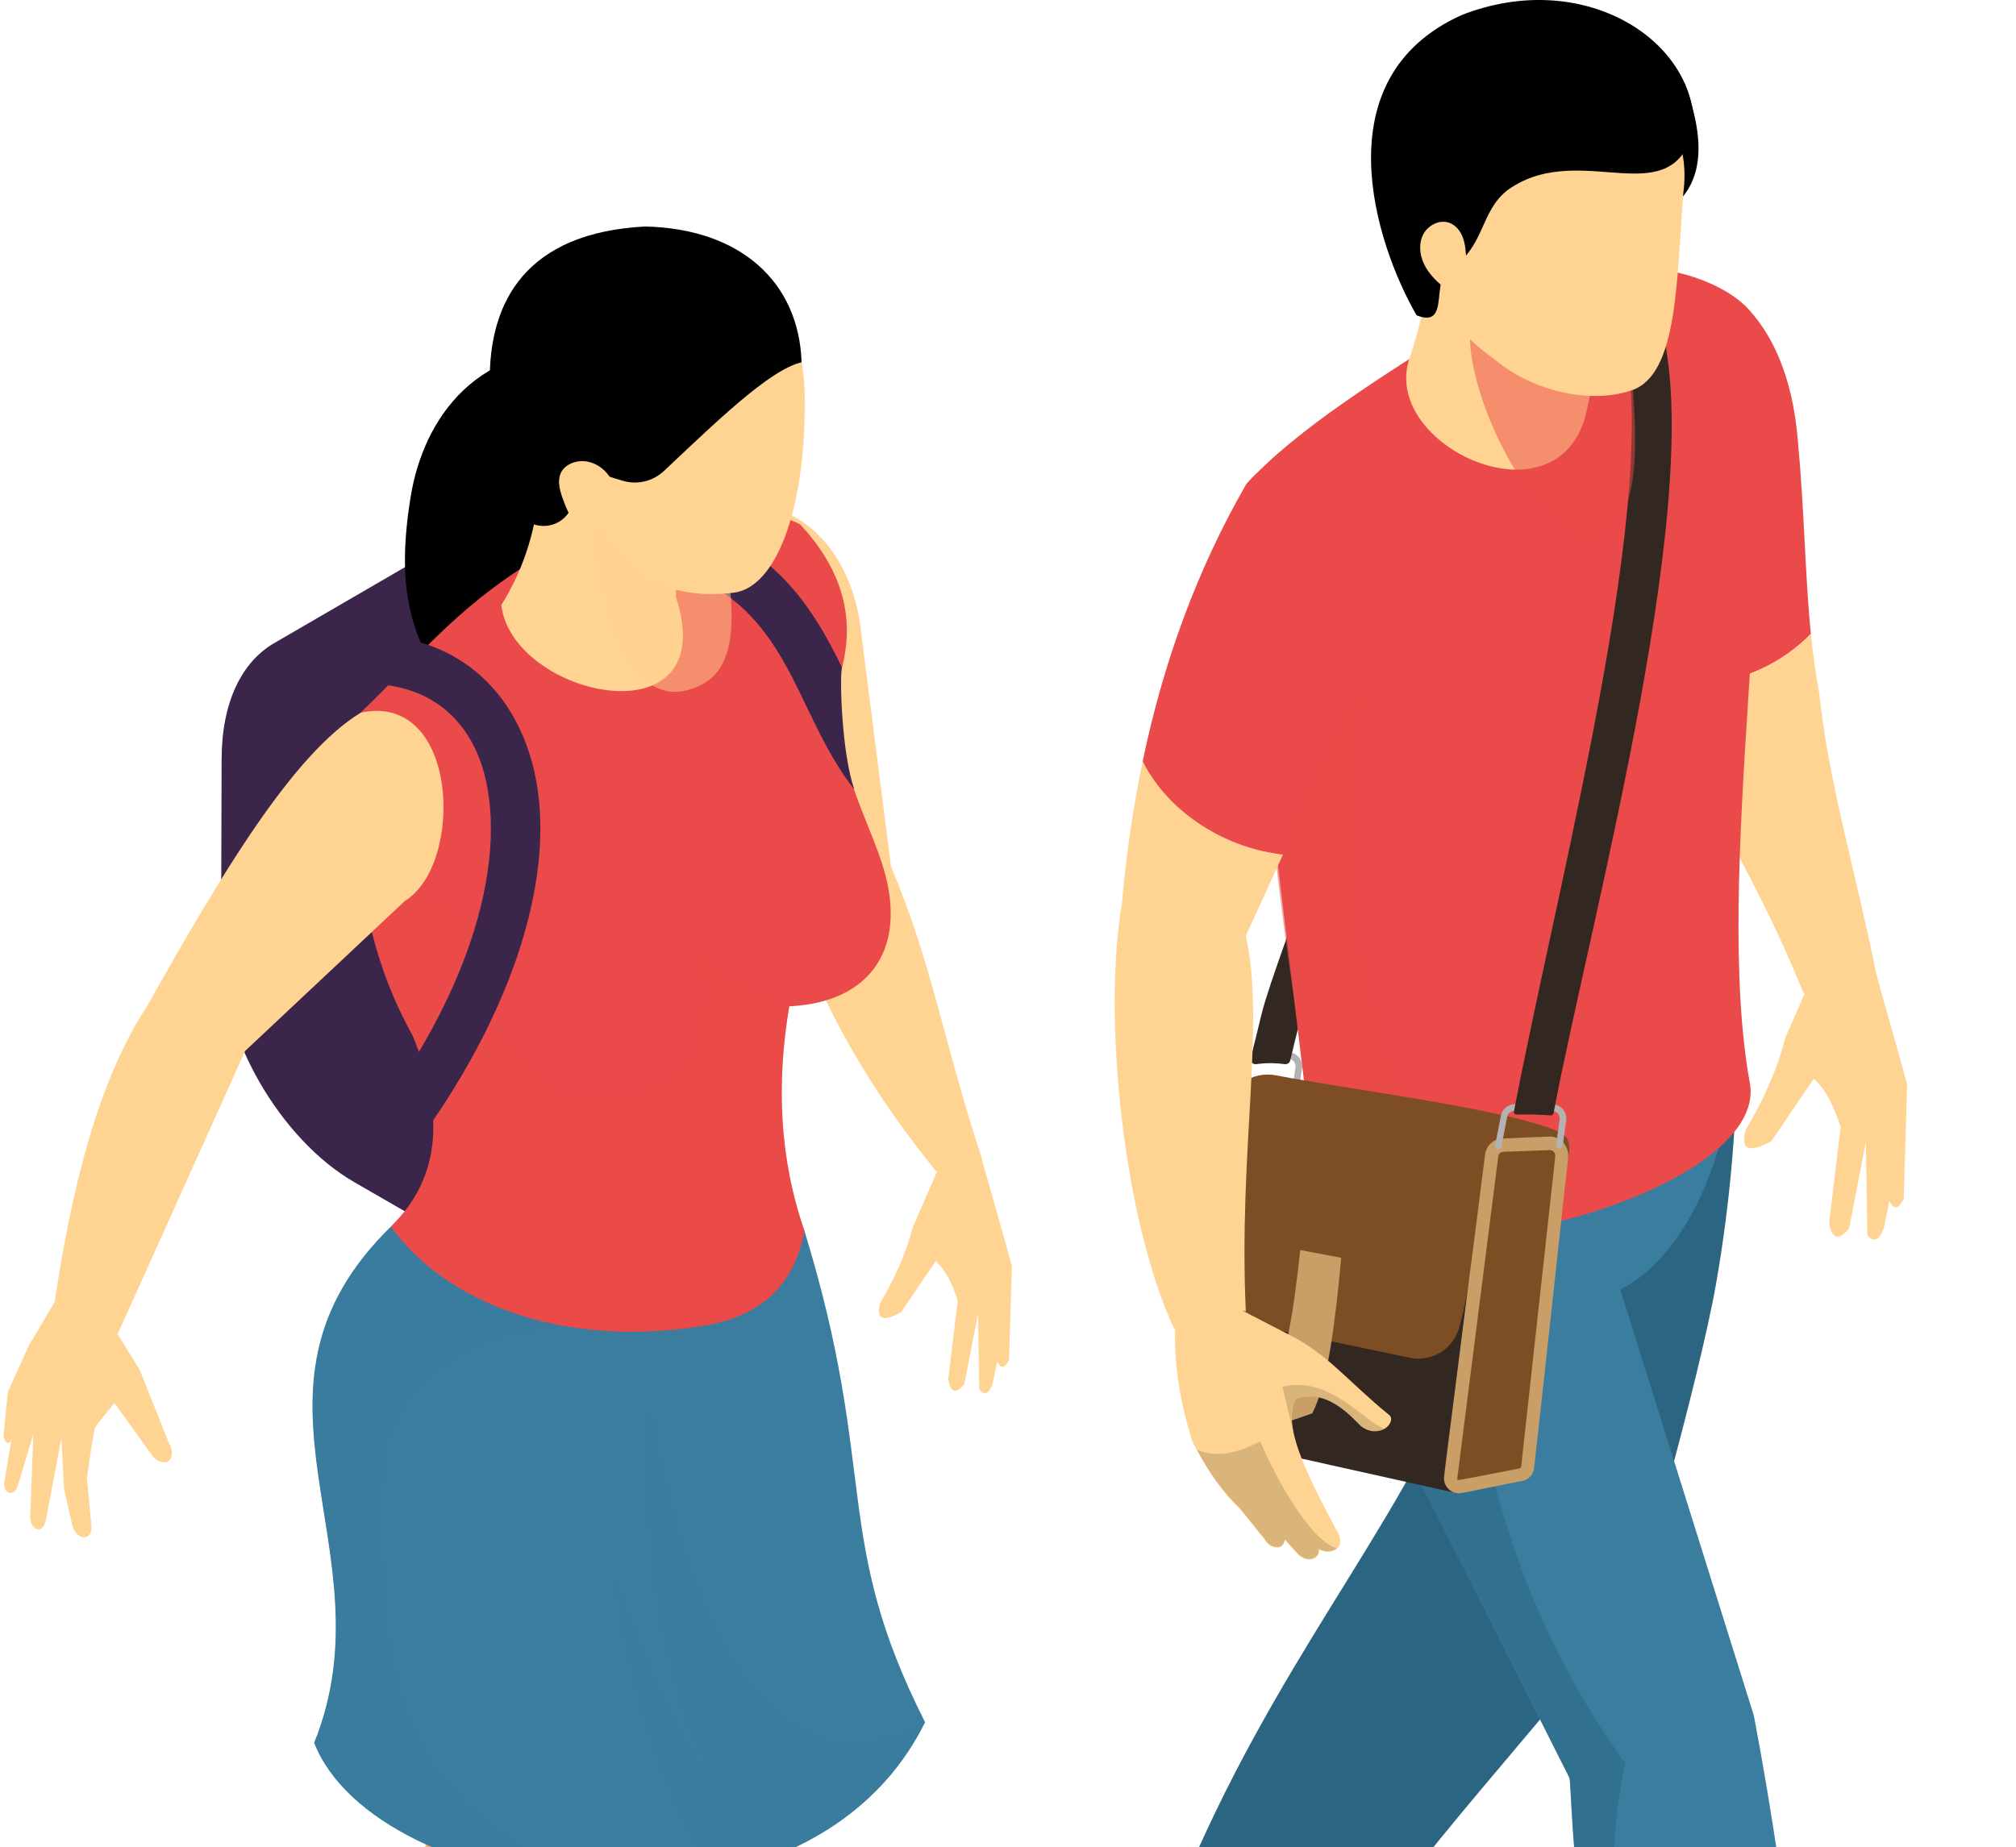 <svg width="479" height="439" viewBox="0 0 479 439" fill="none" xmlns="http://www.w3.org/2000/svg">
<path d="M431.215 230.571C428.764 236.154 426.381 241.6 424.135 246.775C422.16 254.672 418.756 261.753 414.739 268.629C413.446 273.667 415.965 273.871 420.867 271.216L430.943 256.374C433.734 258.757 435.709 262.842 437.343 267.812L434.619 290.551C435.3 294.977 437.07 294.5 439.317 292.049L443.334 271.42L443.674 293.547C445.24 295.385 446.534 294.772 447.623 291.777L448.917 285.377C450.006 287.692 451.163 287.283 452.321 284.901C452.321 284.901 453.138 258.212 453.138 257.804C453.138 257.395 444.423 226.69 444.423 226.69L441.087 220.086L427.811 223.763L431.215 230.571Z" fill="#FFD391"/>
<path d="M430.262 150.643C428.832 136.346 428.764 121.504 427.13 104.279C425.836 89.233 420.934 78.885 414.467 72.485C396.765 66.698 378.179 85.965 388.119 102.849C392.408 119.121 391.863 138.729 396.357 161.672C408.476 164.327 421.479 159.63 430.262 150.643Z" fill="#EA4A49"/>
<path d="M432.238 164.668C431.353 160.038 430.74 155.341 430.264 150.643C421.481 159.63 408.477 164.259 396.359 161.604C396.835 163.919 397.244 166.166 397.789 168.549C406.163 194.556 416.511 206.266 428.426 235.814C430.264 238.673 446.74 236.018 446.127 232.954C440.476 205.109 434.621 186.726 432.238 164.668Z" fill="#FFD391"/>
<path d="M307.783 260.527C308.123 260.527 308.463 260.255 308.531 259.847L309.348 253.923C309.485 252.97 309.212 251.949 308.531 251.2C307.851 250.451 306.966 250.043 305.944 250.043H297.162C295.528 250.043 294.098 251.2 293.826 252.834L292.464 259.847C292.396 260.255 292.668 260.664 293.077 260.732C293.485 260.8 293.894 260.527 293.962 260.119L295.324 253.107C295.46 252.221 296.209 251.609 297.162 251.609H305.944C306.489 251.609 306.966 251.813 307.374 252.221C307.715 252.63 307.919 253.175 307.783 253.719L306.966 259.642C306.898 260.051 307.238 260.459 307.646 260.527C307.715 260.527 307.783 260.527 307.783 260.527Z" fill="#B2B2B2"/>
<path d="M332.497 148.26C329.433 160.379 302.813 228.324 299.75 240.988C298.933 244.324 298.048 248.068 297.162 251.472C296.958 252.289 297.639 253.038 298.524 252.902C300.907 252.562 303.29 252.63 305.264 252.902C305.877 252.97 306.422 252.63 306.558 252.017C307.239 249.089 308.056 245.89 308.736 243.098C311.936 229.89 338.761 161.196 342.029 148.192H332.497V148.26Z" fill="#332821"/>
<path d="M407.727 305.121C403.642 328.473 388.528 380.624 388.528 380.624C355.44 423.379 338.352 437.2 303.153 490.44C293.009 504.125 270.61 489.487 272.312 471.173C292.532 410.58 322.489 376.675 341.211 338.821L361.568 261.14L412.289 231.865C412.221 231.865 415.012 263.795 407.727 305.121Z" fill="#2B6582"/>
<path d="M434.552 557.433C431.624 564.105 418.144 570.232 408.612 568.803C404.459 568.19 401.123 566.147 399.762 562.062C372.869 481.249 373.754 426.171 372.869 422.494L323.986 325.477C319.493 319.963 315.817 312.133 313.502 303.351L312.821 300.491C310.03 288.168 309.757 274.28 313.23 261.685L412.221 231.865V251.132C410.791 273.871 400.987 298.381 384.988 306.483L416.714 407.72C425.02 451.361 431.216 505.69 434.552 557.433Z" fill="#3A7D9E"/>
<path opacity="0.5" d="M408.68 568.802C404.527 568.19 401.191 566.147 399.829 562.062C372.937 481.249 373.822 426.171 372.937 422.494L324.054 325.477C319.56 319.963 315.884 312.133 313.569 303.351L312.888 300.491L346.316 292.662C348.631 338.617 359.048 381.781 386.212 419.09C377.294 457.216 390.842 511.409 408.68 568.802Z" fill="#2B6582"/>
<path d="M298.66 161.4C300.362 180.531 313.366 285.717 313.366 285.717C333.041 307.299 420.527 283.471 415.761 257.395C406.91 208.785 423.25 122.865 416.782 76.093C415.352 69.625 395.132 59.753 379.541 65.404C368.852 69.285 367.15 68.672 345.909 78.272C330.182 88.348 307.783 101.964 296.005 115.24C295.528 120.346 296.685 139.001 298.66 161.4Z" fill="#EA4A49"/>
<path opacity="0.5" d="M311.119 256.579C311.8 258.349 312.549 260.051 313.298 261.617C313.23 261.821 313.162 261.957 313.162 262.161C318.404 267.948 327.459 270.399 338.08 270.467C339.033 269.923 340.054 269.378 341.28 268.969C320.174 251.472 316.021 193.262 325.553 151.732L298.728 161.4C301.792 196.462 307.034 240.647 311.119 256.579Z" fill="#EA4A49"/>
<path d="M356.666 295.113L351.083 327.248L347.338 348.693L346.794 351.757L346.453 353.936L346.521 354.889C346.113 354.821 345.636 354.753 345.636 354.753C345.364 354.685 316.293 348.217 316.293 348.217L313.57 347.604L309.893 346.787L291.511 342.702C287.767 341.885 285.18 338.277 285.588 334.396L288.039 312.746L289.469 299.742L290.218 293.002L291.035 285.581L320.106 289.734L350.266 294.092C350.266 294.16 352.377 294.432 352.377 294.432L353.33 294.568L356.666 295.113Z" fill="#332821"/>
<path d="M372.528 275.914C373.141 272.169 373.345 270.195 369.6 268.629C356.393 263.319 319.901 258.825 303.152 255.557C297.365 254.468 291.783 258.417 290.966 264.272C288.923 279.59 286.813 294.228 283.953 304.576C282.932 308.389 285.247 312.27 289.127 313.087L334.947 322.686C340.053 323.775 345.159 320.712 346.657 315.674C347.61 312.338 348.563 308.185 349.176 303.215C351.15 288.1 372.119 278.229 372.528 275.914Z" fill="#7D4E24"/>
<path d="M372.597 275.165L372.529 275.846C372.529 275.914 371.712 283.062 371.712 283.062L368.171 315.673L365.925 336.098L364.495 348.898C364.359 350.395 363.201 351.689 361.703 351.961L361.363 352.029L360.887 352.097L360.546 352.165L351.083 354.072C351.015 354.072 349.176 354.48 349.176 354.48L347.27 354.821C346.93 354.889 346.657 354.889 346.385 354.889C345.977 354.821 345.5 354.753 345.5 354.753C343.866 354.072 342.913 352.574 343.117 350.872L343.73 345.834L346.385 325.001L349.108 303.487C349.176 303.214 350.334 294.16 350.334 294.16C350.334 294.092 352.853 274.416 352.853 274.416C353.057 272.782 354.078 271.42 355.576 270.875C356.053 270.739 356.529 270.603 357.006 270.603C357.278 270.603 358.367 270.535 358.367 270.535L364.154 270.263L368.171 270.127C368.852 270.059 369.465 270.263 370.009 270.467C370.554 270.739 371.031 271.08 371.439 271.488C372.324 272.578 372.733 273.871 372.597 275.165Z" fill="#CA9E67"/>
<path d="M361.091 348.966C361.227 348.966 361.364 348.762 361.432 348.557L369.533 274.824C369.602 274.28 369.329 273.939 369.193 273.735C369.057 273.599 368.716 273.327 368.308 273.327L357.143 273.735C356.53 273.803 356.053 274.212 355.985 274.824L346.249 351.349C346.249 351.485 346.249 351.621 346.386 351.757C346.658 351.825 361.091 348.966 361.091 348.966Z" fill="#7D4E24"/>
<path d="M311.798 335.894L303.492 338.754L300.769 332.013C305.467 325.205 307.373 311.521 308.939 297.087L318.675 298.926C317.245 313.972 315.611 328.405 311.798 335.894Z" fill="#CA9E67"/>
<path d="M370.622 272.918C370.962 272.918 371.303 272.646 371.303 272.237L372.12 266.314C372.256 265.361 371.983 264.34 371.303 263.591C370.622 262.842 369.737 262.433 368.716 262.433H359.933C358.299 262.433 356.869 263.591 356.597 265.225L355.235 272.237C355.167 272.646 355.44 273.054 355.848 273.122C356.257 273.19 356.665 272.918 356.733 272.51L358.095 265.497C358.231 264.612 358.98 263.999 359.933 263.999H368.716C369.26 263.999 369.737 264.204 370.145 264.612C370.486 265.021 370.69 265.565 370.554 266.11L369.737 272.033C369.669 272.442 369.941 272.85 370.418 272.918C370.486 272.918 370.554 272.918 370.622 272.918Z" fill="#B2B2B2"/>
<path d="M369.125 264.544C369.057 264.884 368.717 265.157 368.376 265.089C365.517 264.884 363.27 264.816 360.411 264.884C360.206 264.884 360.002 264.816 359.866 264.68C359.73 264.544 359.662 264.34 359.73 264.135C359.73 263.999 359.798 263.863 359.798 263.727C370.963 205.381 397.583 107.343 383.899 74.527L394.043 75.276C406.638 114.355 378.044 217.431 369.125 264.544Z" fill="#332821"/>
<path d="M271.495 180.939C269.248 191.832 267.546 203.066 266.593 214.64C261.895 241.464 266.933 290.279 279.12 316.082C282.116 312.338 287.562 310.704 296.005 311.657C294.234 273.395 300.702 243.507 296.005 222.401L304.855 203.066C291.852 201.772 277.827 193.534 271.495 180.939Z" fill="#FFD391"/>
<path d="M296.005 115.24C284.431 135.392 276.397 157.383 271.495 180.939C277.827 193.535 291.784 201.772 304.855 203.066L323.033 163.238C341.688 122.661 311.255 95.905 296.005 115.24Z" fill="#EA4A49"/>
<path d="M328.956 339.571C327.458 340.388 325.28 340.524 323.237 338.822C318.744 334.124 313.978 330.379 307.851 332.49C306.762 334.464 306.693 337.12 307.306 340.251L307.442 340.932C309.008 347.604 313.57 356.183 318.199 364.897C318.744 366.395 318.336 367.484 317.587 368.097C316.565 368.982 314.727 369.05 313.366 368.233C313.638 370.684 310.506 371.569 308.396 369.39L305.264 365.986C304.923 368.778 301.587 368.029 300.566 365.986L294.643 358.634C290.558 354.753 287.29 350.055 284.431 344.745C284.022 343.996 283.614 343.247 283.273 342.43C280.482 333.715 279.052 325.001 279.188 316.286C281.231 309.07 287.699 307.98 296.073 311.929L306.081 317.103C315.408 321.665 320.174 328.269 330.182 336.371C330.999 337.256 330.318 338.754 328.956 339.571Z" fill="#FFD391"/>
<path opacity="0.15" d="M317.586 367.961C316.565 368.846 314.727 368.914 313.365 368.097C313.637 370.548 310.506 371.433 308.395 369.254L305.263 365.85C304.923 368.642 301.587 367.893 300.566 365.85L294.642 358.497C290.558 354.617 287.29 349.919 284.43 344.609C289.264 346.583 294.302 345.221 299.408 342.566C303.697 352.506 311.527 366.123 317.586 367.961Z" fill="black"/>
<path opacity="0.15" d="M328.888 339.571C327.458 340.388 325.279 340.524 323.169 338.822C318.675 334.124 313.91 330.38 307.782 332.49C306.693 334.464 306.625 337.12 307.238 340.251L304.719 329.563C315.884 326.907 323.645 337.46 328.888 339.571Z" fill="black"/>
<path d="M400.238 19.721C407.319 38.784 403.438 50.426 385.26 54.511L387.439 31.431L400.238 19.721Z" fill="black"/>
<path d="M334.675 85.829C338.147 75.548 340.121 64.996 341.687 54.375L382.672 71.94L376.749 98.696C369.805 124.976 328.82 106.253 334.675 85.829Z" fill="#FFD391"/>
<path opacity="0.5" d="M387.644 76.91C385.874 86.986 394.384 122.253 379.61 127.495C362.249 127.495 345.569 86.442 349.995 75.617L355.577 57.779L387.644 76.91Z" fill="#EA4A49"/>
<path d="M361.977 3.654C343.05 3.858 332.225 13.049 331.476 33.474C332.021 54.92 338.625 73.915 355.305 85.557C363.407 92.433 377.295 96.382 387.848 92.705C398.741 88.825 398.333 66.358 399.967 45.729C402.758 24.827 383.287 9.305 361.977 3.654Z" fill="#FFD391"/>
<path d="M402.553 30.342C397.311 51.311 376.342 33.474 359.185 44.503C352.036 49.065 353.057 57.166 346.249 62.749C342.301 65.949 342.437 65.881 341.892 70.919C341.552 74.255 340.803 76.638 336.582 74.936C326.71 57.847 314.047 18.564 347.271 3.586C375.456 -7.512 402.553 8.76 402.553 30.342Z" fill="black"/>
<path d="M342.914 68.196C341.076 66.63 339.305 64.86 338.284 62.613C337.263 60.434 337.059 57.711 338.216 55.6C339.374 53.49 342.029 52.128 344.344 52.945C345.909 53.49 347.067 54.988 347.611 56.554C348.156 58.12 348.292 59.822 348.36 61.524C348.428 63.021 348.565 64.587 348.633 66.085C348.701 67.106 348.701 68.332 348.02 69.081C347.339 69.761 346.25 69.966 345.365 69.693C344.48 69.421 343.663 68.808 342.914 68.196Z" fill="#FFD391"/>
<path d="M172.48 407.108C169.892 413.439 167.442 420.043 165.127 427.124C164.786 428.077 164.514 428.962 164.174 429.983C152.94 439.242 142.183 448.365 131.835 457.829C129.792 459.599 127.818 461.437 125.911 463.275C113.044 475.326 100.993 488.057 89.964 502.354C86.492 505.622 96.84 535.987 88.671 535.919C75.326 535.851 62.527 492.959 70.901 484.517C81.522 473.351 89.011 460.416 95.819 448.229C101.47 438.085 106.576 428.485 112.567 420.996C113.793 419.43 115.018 418.001 116.312 416.639C120.193 412.622 124.482 409.49 129.52 407.652L115.359 320.031L145.587 287.487L150.081 282.654L191.134 292.525C200.529 347.4 185.96 373.679 172.48 407.108Z" fill="#F29755"/>
<path d="M219.661 637.429C217.55 644.373 194.471 638.042 173.91 618.026C154.711 560.496 125.435 525.774 139.801 471.853C138.575 469.743 137.418 467.564 136.26 465.522C134.831 462.935 133.401 460.348 131.971 457.829C125.027 445.233 118.491 432.911 112.636 420.996C111.615 419.022 110.73 417.116 109.777 415.209C100.858 396.759 93.709 379.534 89.284 364.284C70.766 330.856 76.553 306.414 97.113 287.487C98.883 285.853 100.722 284.287 102.696 282.722L145.656 287.555L191.135 292.662C181.875 319.554 170.982 342.906 151.307 347.944C161.042 367.756 167.578 386.955 172.548 407.244C174.386 414.596 175.952 422.154 177.45 429.915C179.152 438.766 180.65 447.957 182.08 457.488C183.782 469.13 180.514 480.704 181.807 498.133C184.735 537.076 184.667 566.76 196.853 610.945C206.793 624.425 220.955 633.208 219.661 637.429Z" fill="#FFD391"/>
<path opacity="0.5" d="M182.081 457.624C168.328 466.679 152.874 469.471 136.194 465.454C134.764 462.867 133.334 460.279 131.904 457.76C129.862 459.531 127.888 461.369 125.981 463.207C113.386 460.756 103.174 455.514 95.889 448.161C101.54 438.017 106.646 428.417 112.637 420.928C111.616 418.954 110.731 417.047 109.778 415.141L116.382 416.571L165.196 427.055L177.451 429.711C179.153 438.561 180.651 447.752 182.081 457.284C182.081 457.42 182.081 457.556 182.081 457.624Z" fill="#FFD391"/>
<path d="M170.71 112.312C158.728 105.436 147.903 104.755 140.074 109.317L65.183 152.821C57.49 157.247 52.656 166.846 52.656 180.462L52.52 226.146C52.452 246.298 66.613 270.807 84.178 280.952L99.292 289.666L174.183 246.162L174.523 114.491L170.71 112.312Z" fill="#3B254A"/>
<path d="M219.796 409.286C209.72 429.779 190.521 441.149 169.212 445.574C159.884 447.48 150.149 448.161 140.549 447.616C110.184 445.982 81.862 432.774 74.646 414.188C93.164 368.233 52.519 330.992 92.892 291.504L100.857 291.572L191.134 292.525C208.835 350.191 197.534 365.373 219.796 409.286Z" fill="#3A7D9E"/>
<path opacity="0.5" d="M140.686 447.616C110.253 445.982 81.863 432.774 74.714 414.188C93.232 368.233 52.587 330.992 92.96 291.504L100.926 291.572L139.052 315.809C118.218 313.154 93.232 326.022 90.781 348.217C88.467 405.405 98.475 429.711 140.686 447.616Z" fill="#3A7D9E"/>
<path d="M162.268 130.967C158.455 149.553 175.408 176.99 186.233 210.486C191.339 231.183 203.322 254.944 222.385 278.296L233.346 275.437C224.291 248.204 221.636 229.413 211.696 205.925L204.683 150.915C201.756 120.754 174.455 110.542 162.268 130.967Z" fill="#FFD391"/>
<path d="M13.917 307.912L6.905 319.69L1.867 330.787L0.913 340.387C0.505 342.566 2.411 344.2 2.82 341.544L1.118 351.757C0.369 354.684 3.024 356.046 4.113 353.459L7.926 340.864L7.177 360.403C7.109 363.331 9.9 365.033 10.853 361.492L14.598 341.681L15.211 353.799L17.253 362.786C18.342 366.054 21.747 366.326 21.747 362.922L20.657 351.28C20.657 351.28 21.747 343.178 22.495 339.502C22.632 338.889 27.193 333.443 27.193 333.443L36.452 346.31C39.312 349.101 42.171 346.855 40.197 343.11L33.184 325.545C33.184 325.545 28.078 317.307 27.602 316.558C27.193 315.809 27.193 315.809 27.193 315.809L28.282 309.137L15.823 303.963L13.917 307.912Z" fill="#FFD391"/>
<path d="M141.979 83.445C113.248 80.246 100.517 99.921 97.59 117.963C93.641 142.132 98.679 152.072 106.576 165.076C112.159 174.267 128.703 189.517 128.703 189.517C140.141 142.745 117.878 114.219 126.865 100.534C131.494 93.454 141.911 90.049 141.911 90.049V83.445H141.979Z" fill="black"/>
<path d="M187.527 239.149C184.395 257.599 185.212 275.437 191.135 292.525C188.889 304.235 182.148 312.746 166.558 315.197C133.061 320.439 105.692 309.41 92.893 291.504C105.352 279.386 105.284 263.727 97.999 246.025C92.484 236.153 88.808 225.465 86.766 214.163C84.178 200.138 84.042 185.16 85.676 169.365C100.11 155.544 110.118 142.268 131.223 130.694C134.219 129.06 137.419 127.495 140.891 125.929C145.316 123.954 149.537 122.525 153.554 121.639C175.136 116.533 190.114 124.635 190.114 124.635C199.577 134.779 203.322 146.081 200.054 158.676C199.645 160.378 199.033 162.148 198.352 163.85C198.692 173.45 200.599 181.007 202.913 187.611C206.794 198.845 211.696 207.082 211.628 217.295C211.56 230.298 202.709 238.468 187.527 239.149Z" fill="#EA4A49"/>
<path opacity="0.5" d="M191.135 292.525C188.888 304.235 182.148 312.746 166.557 315.128C133.061 320.371 105.76 309.342 92.892 291.436C105.352 279.317 105.283 263.658 98.067 245.957C92.552 236.085 88.876 225.396 86.833 214.027H106.305C117.47 239.966 121.895 265.429 147.154 261.48C164.719 258.688 170.642 244.323 166.966 226.554C171.8 232.953 181.331 239.353 187.527 239.081C184.395 257.667 185.212 275.505 191.135 292.525Z" fill="#EA4A49"/>
<path d="M85.743 169.365C69.54 179.169 52.315 208.24 35.09 238.877C23.38 256.646 16.776 282.585 12.555 312.474L25.354 322.822C36.928 297.087 47.753 273.054 58.238 249.77L96.228 214.095C110.389 205.38 109.027 164.395 85.743 169.365Z" fill="#FFD391"/>
<path d="M222.588 278.568C220.614 283.13 218.639 287.555 216.801 291.844C215.167 298.312 212.376 304.099 209.108 309.75C208.018 313.903 210.129 314.039 214.078 311.861L222.316 299.742C224.63 301.716 226.264 305.052 227.558 309.137L225.311 327.792C225.924 331.4 227.354 331.06 229.124 329.017L232.392 312.133L232.664 330.243C233.958 331.74 234.979 331.264 235.864 328.813L236.953 323.571C237.838 325.477 238.792 325.137 239.745 323.162C239.745 323.162 240.425 301.308 240.425 300.967C240.425 300.627 233.277 275.505 233.277 275.505L230.554 270.126L219.66 273.122L222.588 278.568Z" fill="#FFD391"/>
<path d="M97.794 273.462L88.467 266.518C118.832 225.805 120.466 193.126 112.704 177.535C107.802 167.663 98.816 162.489 86.833 162.489V150.847C103.241 150.847 116.177 158.54 123.053 172.361C135.512 197.142 125.776 235.949 97.794 273.462Z" fill="#3B254A"/>
<path d="M202.981 187.611C198.216 181.552 194.88 174.675 191.748 168.14C182.557 149.009 173.91 130.967 131.291 131.716L131.223 130.626L131.019 120.074C139.665 119.869 147.086 120.414 153.554 121.571C182.216 126.473 192.293 142.813 200.054 158.608C199.441 161.468 200.054 179.237 202.981 187.611Z" fill="#3B254A"/>
<path d="M119.104 143.834C124.959 134.303 127.274 125.588 128.499 114.423L161.655 118.099L160.566 141.792C172.004 176.514 121.827 165.961 119.104 143.834Z" fill="#FFD391"/>
<path opacity="0.5" d="M140.686 122.388C142.456 142.064 148.583 171.612 166.489 162.829C176.905 157.723 173.706 141.179 171.935 127.018L140.686 122.388Z" fill="#FFD391"/>
<path d="M127.682 120.55C109.981 88.756 120.329 61.796 145.86 56.621C173.842 50.971 191.883 71.531 191.203 95.837C191.271 121.572 184.258 139.545 174.454 140.839C158.319 142.949 146.881 135.46 142.524 124.567L127.682 120.55Z" fill="#FFD391"/>
<path d="M126.866 124.635C131.087 125.997 135.444 123.41 136.193 119.12L137.623 111.087L147.835 114.219C151.307 115.308 155.12 114.423 157.775 111.904C170.098 100.33 182.829 87.871 190.454 86.101C189.842 67.174 176.089 54.306 153.213 53.83C125.3 55.328 115.973 71.327 116.381 91.275C116.585 103.734 121.419 114.763 126.866 124.635Z" fill="black"/>
<path d="M144.839 122.933C146.336 120.414 146.609 117.146 145.451 114.423C144.226 111.7 141.503 109.725 138.575 109.589C136.533 109.521 134.286 110.406 133.333 112.244C132.244 114.423 133.129 117.01 134.014 119.325C134.626 120.959 135.307 122.593 136.465 123.954C137.622 125.248 139.324 126.201 141.026 125.929C142.66 125.656 144.022 124.363 144.839 122.933Z" fill="#FFD391"/>
<path opacity="0.5" d="M154.575 334.6C152.601 367.892 157.298 402.546 172.276 427.6C162.2 415.073 153.349 396.963 146.269 375.585C149.809 400.503 157.298 425.489 169.213 445.506C190.454 441.012 209.653 429.711 219.798 409.218C183.51 430.596 161.724 382.325 154.575 334.6Z" fill="#3A7D9E"/>
</svg>
